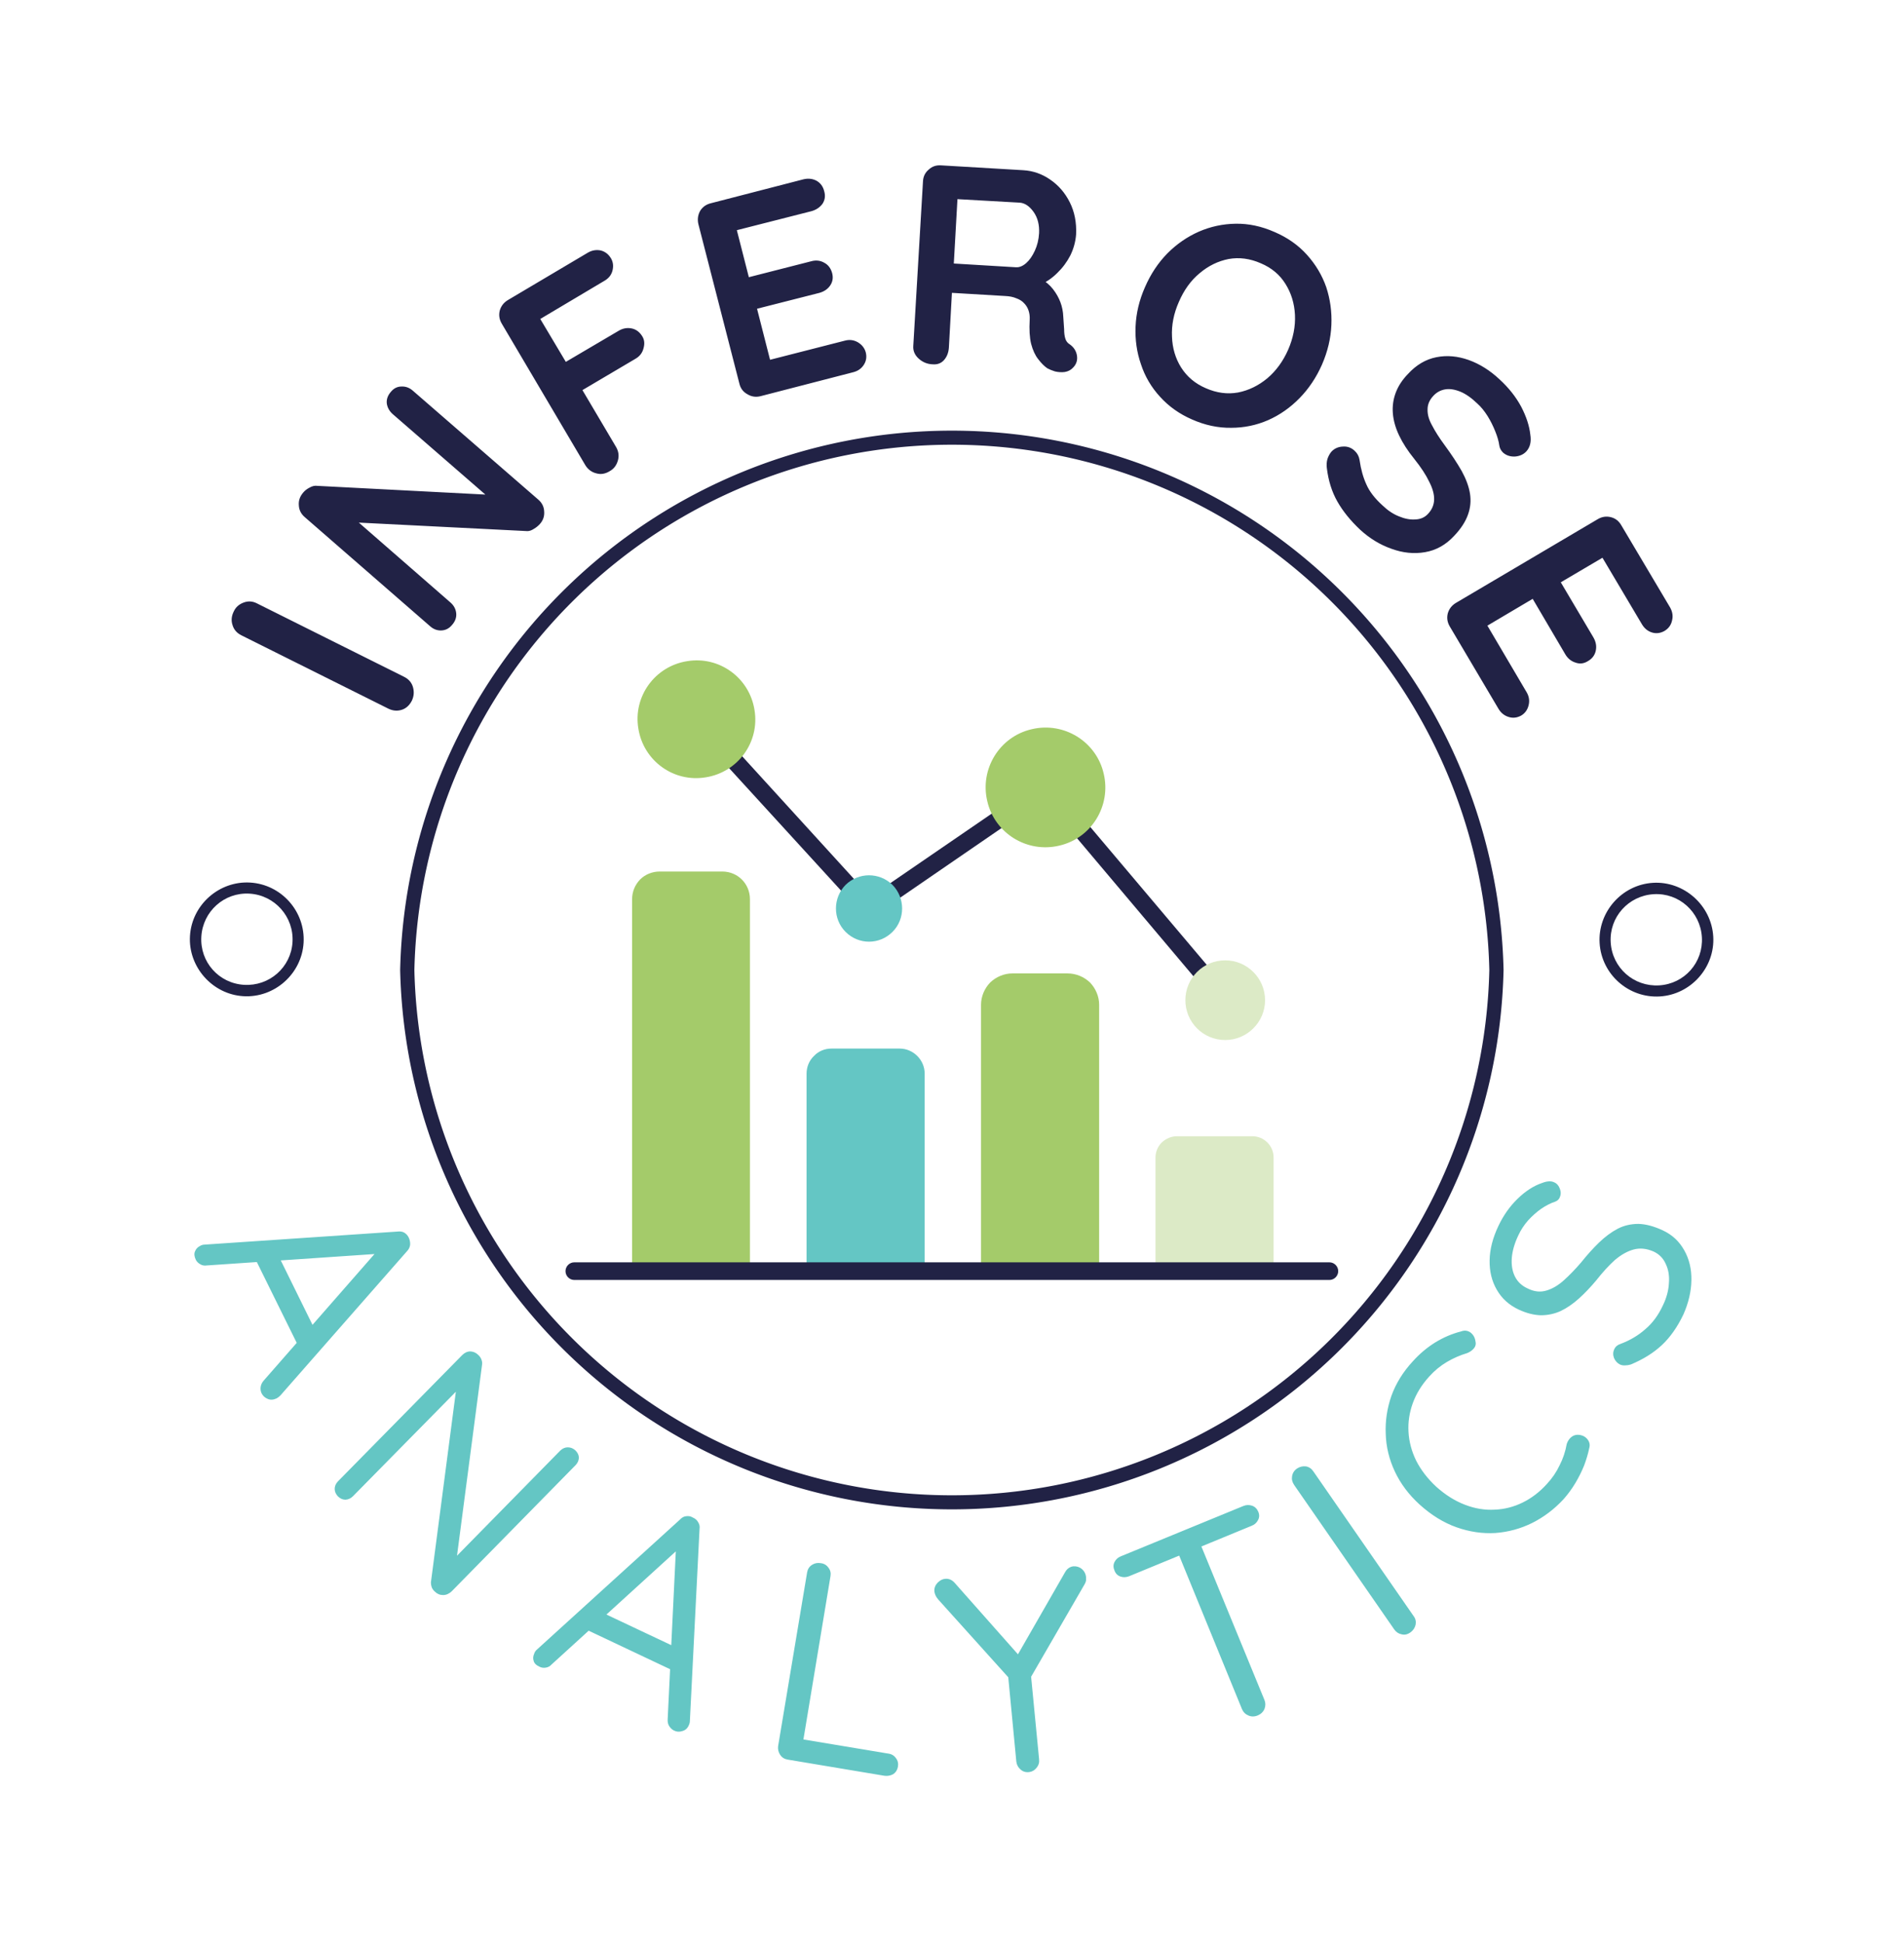 <svg xmlns="http://www.w3.org/2000/svg" version="1.1" xmlns:xlink="http://www.w3.org/1999/xlink" xmlns:svgjs="http://svgjs.dev/svgjs" viewBox="0 0 6.69 6.827"><g transform="matrix(1,0,0,1,1.987,2.32)"><g><path d=" M -0.567 0.058 Q -0.543 0.07 -0.536 0.094 Q -0.529 0.119 -0.54 0.142 Q -0.553 0.167 -0.576 0.174 Q -0.599 0.181 -0.622 0.17 L -1.139 -0.088 Q -1.163 -0.1 -1.17 -0.124 Q -1.178 -0.148 -1.165 -0.173 Q -1.155 -0.194 -1.131 -0.203 Q -1.107 -0.212 -1.084 -0.2 L -0.567 0.058 M -0.613 -0.944 Q -0.598 -0.962 -0.576 -0.962 Q -0.554 -0.963 -0.536 -0.947 L -0.096 -0.565 Q -0.076 -0.548 -0.075 -0.523 Q -0.073 -0.498 -0.09 -0.479 Q -0.099 -0.469 -0.111 -0.462 Q -0.123 -0.454 -0.134 -0.454 L -0.768 -0.486 L -0.763 -0.516 L -0.404 -0.203 Q -0.386 -0.187 -0.384 -0.165 Q -0.382 -0.143 -0.399 -0.124 Q -0.414 -0.106 -0.436 -0.105 Q -0.458 -0.104 -0.476 -0.12 L -0.916 -0.503 Q -0.936 -0.52 -0.937 -0.545 Q -0.939 -0.569 -0.922 -0.589 Q -0.913 -0.6 -0.899 -0.607 Q -0.885 -0.615 -0.872 -0.613 L -0.255 -0.581 L -0.257 -0.561 L -0.607 -0.865 Q -0.625 -0.881 -0.628 -0.903 Q -0.63 -0.925 -0.613 -0.944 M 0.156 -0.665 Q 0.132 -0.65 0.108 -0.657 Q 0.084 -0.663 0.07 -0.685 L -0.224 -1.183 Q -0.237 -1.205 -0.231 -1.229 Q -0.224 -1.253 -0.202 -1.266 L 0.078 -1.432 Q 0.1 -1.445 0.124 -1.44 Q 0.147 -1.434 0.16 -1.412 Q 0.171 -1.393 0.165 -1.369 Q 0.159 -1.346 0.136 -1.333 L -0.096 -1.195 L -0.095 -1.21 L 0.008 -1.037 L -0.005 -1.045 L 0.187 -1.158 Q 0.209 -1.171 0.233 -1.166 Q 0.256 -1.161 0.27 -1.138 Q 0.281 -1.12 0.274 -1.096 Q 0.268 -1.072 0.245 -1.059 L 0.052 -0.945 L 0.055 -0.957 L 0.178 -0.749 Q 0.191 -0.726 0.184 -0.702 Q 0.177 -0.677 0.156 -0.665 M 0.511 -1.606 L 0.836 -1.69 Q 0.861 -1.696 0.882 -1.685 Q 0.903 -1.673 0.909 -1.648 Q 0.916 -1.624 0.903 -1.604 Q 0.889 -1.585 0.864 -1.578 L 0.593 -1.509 L 0.598 -1.527 L 0.646 -1.339 L 0.636 -1.344 L 0.863 -1.402 Q 0.888 -1.409 0.909 -1.397 Q 0.93 -1.386 0.937 -1.36 Q 0.943 -1.336 0.93 -1.317 Q 0.917 -1.298 0.892 -1.291 L 0.668 -1.234 L 0.671 -1.243 L 0.721 -1.047 L 0.711 -1.054 L 0.981 -1.123 Q 1.006 -1.13 1.028 -1.117 Q 1.049 -1.104 1.055 -1.082 Q 1.061 -1.058 1.048 -1.038 Q 1.035 -1.018 1.01 -1.012 L 0.685 -0.928 Q 0.66 -0.922 0.639 -0.935 Q 0.617 -0.947 0.611 -0.972 L 0.467 -1.532 Q 0.461 -1.557 0.473 -1.579 Q 0.486 -1.6 0.511 -1.606 M 1.29 -1.04 Q 1.262 -1.041 1.241 -1.06 Q 1.22 -1.079 1.222 -1.105 L 1.256 -1.682 Q 1.257 -1.708 1.276 -1.724 Q 1.294 -1.741 1.32 -1.739 L 1.608 -1.722 Q 1.66 -1.719 1.703 -1.689 Q 1.747 -1.659 1.772 -1.609 Q 1.797 -1.559 1.794 -1.496 Q 1.791 -1.458 1.774 -1.423 Q 1.756 -1.388 1.728 -1.361 Q 1.7 -1.333 1.666 -1.319 L 1.668 -1.342 Q 1.696 -1.326 1.713 -1.304 Q 1.73 -1.282 1.739 -1.258 Q 1.748 -1.234 1.749 -1.207 Q 1.751 -1.182 1.752 -1.163 Q 1.752 -1.144 1.756 -1.131 Q 1.76 -1.117 1.772 -1.11 Q 1.793 -1.095 1.797 -1.071 Q 1.801 -1.046 1.783 -1.028 Q 1.772 -1.016 1.754 -1.013 Q 1.737 -1.011 1.72 -1.015 Q 1.704 -1.02 1.693 -1.026 Q 1.677 -1.037 1.661 -1.058 Q 1.645 -1.078 1.636 -1.112 Q 1.628 -1.145 1.631 -1.197 Q 1.632 -1.214 1.627 -1.229 Q 1.622 -1.244 1.611 -1.255 Q 1.601 -1.266 1.584 -1.272 Q 1.568 -1.279 1.545 -1.28 L 1.343 -1.292 L 1.359 -1.314 L 1.347 -1.098 Q 1.345 -1.072 1.33 -1.055 Q 1.315 -1.038 1.29 -1.04 M 1.35 -1.395 L 1.583 -1.381 Q 1.601 -1.38 1.619 -1.396 Q 1.636 -1.411 1.649 -1.439 Q 1.662 -1.467 1.664 -1.501 Q 1.666 -1.545 1.645 -1.575 Q 1.623 -1.606 1.596 -1.608 L 1.365 -1.621 L 1.379 -1.653 L 1.363 -1.37 L 1.35 -1.395 M 2.658 -1.039 Q 2.628 -0.971 2.579 -0.921 Q 2.53 -0.871 2.469 -0.844 Q 2.407 -0.817 2.339 -0.817 Q 2.27 -0.816 2.202 -0.846 Q 2.135 -0.875 2.089 -0.926 Q 2.043 -0.976 2.022 -1.04 Q 2 -1.103 2.003 -1.173 Q 2.006 -1.243 2.036 -1.311 Q 2.066 -1.38 2.115 -1.43 Q 2.164 -1.479 2.225 -1.506 Q 2.287 -1.533 2.355 -1.534 Q 2.423 -1.535 2.491 -1.505 Q 2.559 -1.476 2.605 -1.425 Q 2.651 -1.374 2.673 -1.311 Q 2.694 -1.247 2.691 -1.178 Q 2.688 -1.108 2.658 -1.039 M 2.539 -1.091 Q 2.566 -1.153 2.563 -1.214 Q 2.56 -1.274 2.53 -1.322 Q 2.5 -1.371 2.443 -1.395 Q 2.386 -1.42 2.33 -1.41 Q 2.274 -1.399 2.228 -1.36 Q 2.182 -1.322 2.155 -1.259 Q 2.128 -1.198 2.131 -1.137 Q 2.133 -1.077 2.163 -1.029 Q 2.194 -0.98 2.25 -0.956 Q 2.307 -0.931 2.363 -0.941 Q 2.419 -0.952 2.466 -0.991 Q 2.512 -1.03 2.539 -1.091 M 2.792 -0.459 Q 2.741 -0.507 2.712 -0.558 Q 2.683 -0.609 2.675 -0.676 Q 2.673 -0.692 2.677 -0.707 Q 2.682 -0.722 2.691 -0.733 Q 2.707 -0.75 2.731 -0.751 Q 2.755 -0.753 2.773 -0.736 Q 2.787 -0.723 2.79 -0.704 Q 2.797 -0.655 2.814 -0.618 Q 2.83 -0.581 2.871 -0.544 Q 2.898 -0.518 2.928 -0.506 Q 2.959 -0.493 2.986 -0.495 Q 3.013 -0.496 3.03 -0.514 Q 3.051 -0.536 3.052 -0.564 Q 3.053 -0.592 3.035 -0.627 Q 3.018 -0.663 2.982 -0.708 Q 2.948 -0.75 2.929 -0.79 Q 2.91 -0.83 2.907 -0.868 Q 2.904 -0.905 2.917 -0.94 Q 2.93 -0.975 2.96 -1.006 Q 3.004 -1.054 3.06 -1.065 Q 3.115 -1.076 3.174 -1.055 Q 3.232 -1.034 3.282 -0.987 Q 3.33 -0.943 3.358 -0.891 Q 3.385 -0.839 3.39 -0.793 Q 3.396 -0.756 3.376 -0.734 Q 3.361 -0.718 3.336 -0.716 Q 3.311 -0.715 3.294 -0.73 Q 3.283 -0.741 3.281 -0.755 Q 3.278 -0.777 3.267 -0.804 Q 3.256 -0.832 3.24 -0.858 Q 3.223 -0.885 3.204 -0.902 Q 3.173 -0.932 3.144 -0.944 Q 3.114 -0.956 3.091 -0.952 Q 3.067 -0.948 3.05 -0.93 Q 3.029 -0.908 3.029 -0.882 Q 3.028 -0.855 3.045 -0.825 Q 3.061 -0.794 3.089 -0.756 Q 3.125 -0.707 3.149 -0.665 Q 3.172 -0.623 3.178 -0.586 Q 3.184 -0.548 3.171 -0.512 Q 3.158 -0.475 3.123 -0.438 Q 3.079 -0.39 3.02 -0.38 Q 2.962 -0.37 2.902 -0.392 Q 2.842 -0.413 2.792 -0.459 M 3.71 -0.474 L 3.881 -0.186 Q 3.894 -0.163 3.888 -0.14 Q 3.883 -0.116 3.861 -0.103 Q 3.839 -0.091 3.817 -0.098 Q 3.795 -0.105 3.782 -0.127 L 3.639 -0.368 L 3.658 -0.369 L 3.49 -0.27 L 3.493 -0.281 L 3.612 -0.08 Q 3.625 -0.057 3.62 -0.034 Q 3.615 -0.01 3.592 0.003 Q 3.571 0.016 3.549 0.008 Q 3.526 0.001 3.513 -0.021 L 3.396 -0.22 L 3.405 -0.22 L 3.231 -0.117 L 3.235 -0.129 L 3.377 0.112 Q 3.39 0.134 3.384 0.158 Q 3.378 0.182 3.358 0.194 Q 3.336 0.206 3.314 0.199 Q 3.291 0.192 3.278 0.17 L 3.107 -0.119 Q 3.094 -0.141 3.1 -0.165 Q 3.107 -0.189 3.129 -0.202 L 3.627 -0.496 Q 3.649 -0.509 3.673 -0.503 Q 3.697 -0.497 3.71 -0.474" fill="#212245" fill-rule="nonzero"></path></g><g><path d=" M -0.643 2.084 L -1.26 2.126 Q -1.273 2.128 -1.283 2.122 Q -1.294 2.116 -1.299 2.106 Q -1.307 2.089 -1.302 2.077 Q -1.297 2.064 -1.285 2.058 Q -1.279 2.054 -1.271 2.053 L -0.591 2.007 Q -0.576 2.005 -0.566 2.011 Q -0.555 2.018 -0.55 2.03 Q -0.545 2.042 -0.546 2.054 Q -0.548 2.067 -0.557 2.076 L -1.002 2.583 Q -1.008 2.589 -1.015 2.593 Q -1.032 2.601 -1.046 2.595 Q -1.061 2.589 -1.068 2.575 Q -1.073 2.564 -1.071 2.552 Q -1.069 2.54 -1.06 2.53 L -0.652 2.064 L -0.643 2.084 M -1.092 2.099 L -1.007 2.095 L -0.876 2.361 L -0.939 2.409 L -1.092 2.099 M 0.035 2.776 Q 0.047 2.788 0.047 2.802 Q 0.046 2.817 0.035 2.828 L -0.4 3.271 Q -0.414 3.284 -0.43 3.284 Q -0.447 3.284 -0.459 3.272 Q -0.466 3.266 -0.47 3.257 Q -0.473 3.248 -0.473 3.24 L -0.381 2.537 L -0.358 2.542 L -0.747 2.937 Q -0.758 2.948 -0.773 2.949 Q -0.788 2.949 -0.8 2.937 Q -0.811 2.925 -0.811 2.911 Q -0.811 2.897 -0.8 2.885 L -0.363 2.441 Q -0.35 2.428 -0.334 2.428 Q -0.318 2.429 -0.307 2.44 Q -0.3 2.446 -0.296 2.455 Q -0.292 2.465 -0.293 2.473 L -0.384 3.167 L -0.404 3.169 L -0.018 2.776 Q -0.006 2.765 0.008 2.765 Q 0.023 2.765 0.035 2.776 M 0.409 3.111 L -0.049 3.528 Q -0.057 3.537 -0.069 3.539 Q -0.081 3.541 -0.091 3.536 Q -0.109 3.528 -0.112 3.515 Q -0.116 3.503 -0.11 3.49 Q -0.108 3.483 -0.102 3.477 L 0.402 3.019 Q 0.412 3.008 0.424 3.007 Q 0.437 3.005 0.448 3.012 Q 0.46 3.017 0.466 3.028 Q 0.473 3.039 0.471 3.051 L 0.437 3.726 Q 0.437 3.734 0.433 3.742 Q 0.426 3.758 0.41 3.762 Q 0.395 3.767 0.381 3.76 Q 0.371 3.755 0.364 3.744 Q 0.358 3.734 0.359 3.72 L 0.389 3.101 L 0.409 3.111 M 0.066 3.402 L 0.13 3.346 L 0.399 3.473 L 0.379 3.55 L 0.066 3.402 M 1.134 3.841 Q 1.151 3.843 1.161 3.857 Q 1.171 3.87 1.168 3.887 Q 1.165 3.904 1.152 3.913 Q 1.138 3.921 1.121 3.919 L 0.78 3.862 Q 0.763 3.859 0.754 3.845 Q 0.745 3.831 0.747 3.815 L 0.849 3.204 Q 0.852 3.187 0.866 3.178 Q 0.88 3.169 0.897 3.172 Q 0.914 3.174 0.924 3.188 Q 0.934 3.201 0.931 3.218 L 0.833 3.809 L 0.816 3.788 L 1.134 3.841 M 1.785 3.183 Q 1.802 3.182 1.815 3.193 Q 1.827 3.204 1.829 3.22 Q 1.829 3.226 1.829 3.233 Q 1.828 3.239 1.824 3.246 L 1.625 3.59 L 1.633 3.54 L 1.664 3.861 Q 1.666 3.878 1.655 3.891 Q 1.645 3.904 1.629 3.906 Q 1.611 3.908 1.599 3.897 Q 1.586 3.886 1.584 3.869 L 1.554 3.555 L 1.563 3.581 L 1.31 3.3 Q 1.303 3.292 1.3 3.285 Q 1.297 3.278 1.296 3.271 Q 1.295 3.254 1.307 3.241 Q 1.32 3.228 1.334 3.227 Q 1.354 3.225 1.369 3.243 L 1.602 3.506 L 1.583 3.504 L 1.754 3.206 Q 1.765 3.185 1.785 3.183 M 2.432 3.707 Q 2.415 3.714 2.399 3.707 Q 2.384 3.701 2.377 3.685 L 2.143 3.113 L 2.221 3.081 L 2.456 3.653 Q 2.462 3.668 2.456 3.684 Q 2.449 3.7 2.432 3.707 M 1.98 3.218 Q 1.964 3.224 1.95 3.219 Q 1.935 3.214 1.929 3.198 Q 1.922 3.182 1.929 3.168 Q 1.936 3.154 1.951 3.148 L 2.382 2.971 Q 2.397 2.965 2.412 2.97 Q 2.427 2.975 2.434 2.991 Q 2.441 3.007 2.433 3.021 Q 2.426 3.035 2.41 3.041 L 1.98 3.218 M 2.98 3.358 Q 2.99 3.371 2.987 3.388 Q 2.983 3.405 2.969 3.415 Q 2.954 3.426 2.938 3.422 Q 2.922 3.419 2.912 3.405 L 2.56 2.897 Q 2.55 2.882 2.553 2.866 Q 2.556 2.849 2.571 2.839 Q 2.585 2.83 2.602 2.832 Q 2.618 2.835 2.628 2.85 L 2.98 3.358 M 3.146 2.358 Q 3.164 2.351 3.179 2.361 Q 3.194 2.372 3.197 2.391 Q 3.201 2.406 3.192 2.417 Q 3.183 2.428 3.168 2.434 Q 3.131 2.445 3.097 2.465 Q 3.063 2.485 3.035 2.516 Q 2.995 2.56 2.977 2.61 Q 2.959 2.66 2.962 2.711 Q 2.965 2.763 2.989 2.812 Q 3.014 2.861 3.059 2.903 Q 3.108 2.947 3.161 2.967 Q 3.213 2.987 3.265 2.984 Q 3.316 2.982 3.363 2.959 Q 3.41 2.936 3.448 2.894 Q 3.476 2.864 3.493 2.828 Q 3.511 2.793 3.518 2.753 Q 3.523 2.738 3.534 2.729 Q 3.545 2.72 3.56 2.721 Q 3.58 2.723 3.591 2.737 Q 3.602 2.751 3.597 2.768 Q 3.591 2.797 3.579 2.829 Q 3.566 2.861 3.548 2.891 Q 3.53 2.921 3.507 2.947 Q 3.458 3 3.396 3.031 Q 3.335 3.061 3.267 3.066 Q 3.199 3.07 3.131 3.046 Q 3.063 3.022 3.001 2.966 Q 2.944 2.914 2.914 2.85 Q 2.884 2.786 2.882 2.718 Q 2.879 2.65 2.902 2.584 Q 2.926 2.518 2.977 2.463 Q 3.012 2.424 3.055 2.397 Q 3.099 2.37 3.146 2.358 M 3.928 2.298 Q 3.896 2.365 3.852 2.406 Q 3.808 2.447 3.743 2.474 Q 3.733 2.477 3.724 2.477 Q 3.714 2.478 3.705 2.474 Q 3.691 2.467 3.684 2.451 Q 3.678 2.435 3.685 2.42 Q 3.691 2.407 3.706 2.402 Q 3.757 2.383 3.794 2.35 Q 3.832 2.318 3.856 2.266 Q 3.875 2.227 3.877 2.188 Q 3.88 2.15 3.866 2.121 Q 3.853 2.091 3.823 2.077 Q 3.786 2.061 3.753 2.07 Q 3.72 2.079 3.687 2.107 Q 3.655 2.136 3.622 2.178 Q 3.592 2.214 3.561 2.242 Q 3.53 2.27 3.497 2.286 Q 3.464 2.301 3.427 2.301 Q 3.39 2.3 3.349 2.281 Q 3.298 2.257 3.272 2.211 Q 3.246 2.166 3.247 2.108 Q 3.248 2.05 3.278 1.987 Q 3.304 1.932 3.345 1.892 Q 3.387 1.851 3.432 1.836 Q 3.458 1.826 3.474 1.834 Q 3.488 1.84 3.494 1.857 Q 3.5 1.873 3.493 1.888 Q 3.488 1.898 3.477 1.902 Q 3.453 1.91 3.428 1.927 Q 3.404 1.944 3.382 1.968 Q 3.361 1.992 3.348 2.02 Q 3.328 2.062 3.325 2.099 Q 3.322 2.137 3.336 2.165 Q 3.35 2.193 3.381 2.207 Q 3.415 2.224 3.447 2.214 Q 3.478 2.205 3.508 2.178 Q 3.538 2.151 3.568 2.116 Q 3.6 2.076 3.631 2.046 Q 3.663 2.015 3.697 1.997 Q 3.73 1.98 3.77 1.98 Q 3.809 1.981 3.856 2.003 Q 3.905 2.026 3.931 2.073 Q 3.957 2.119 3.956 2.178 Q 3.955 2.237 3.928 2.298" fill="#64c6c4" fill-rule="nonzero"></path></g><g clip-path="url(#SvgjsClipPath1003)"><g clip-path="url(#SvgjsClipPath10017afda501-a235-416d-bb3f-09339f0f9e85)"><path d=" M 2.488 2.149 L 2.073 2.149 L 2.073 2.149 L 2.073 1.747 C 2.073 1.727 2.081 1.708 2.095 1.694 C 2.11 1.68 2.129 1.672 2.149 1.672 L 2.413 1.672 C 2.454 1.672 2.488 1.705 2.488 1.747 L 2.488 2.149 L 2.488 2.149 Z" fill="#dceac6" transform="matrix(1,0,0,1,0,0)" fill-rule="nonzero"></path></g><g clip-path="url(#SvgjsClipPath10017afda501-a235-416d-bb3f-09339f0f9e85)"><path d=" M 1.262 2.149 L 0.847 2.149 L 0.847 2.149 L 0.847 1.452 C 0.847 1.429 0.856 1.406 0.873 1.39 C 0.889 1.373 0.911 1.364 0.935 1.364 L 1.174 1.364 C 1.222 1.364 1.262 1.404 1.262 1.452 L 1.262 2.149 L 1.262 2.149 Z" fill="#64c6c4" transform="matrix(1,0,0,1,0,0)" fill-rule="nonzero"></path></g><g clip-path="url(#SvgjsClipPath10017afda501-a235-416d-bb3f-09339f0f9e85)"><path d=" M 0.648 2.149 L 0.234 2.149 L 0.234 2.149 L 0.234 0.839 C 0.234 0.813 0.244 0.789 0.262 0.77 C 0.28 0.752 0.305 0.742 0.331 0.742 L 0.551 0.742 C 0.605 0.742 0.648 0.785 0.648 0.839 L 0.648 2.149 L 0.648 2.149 Z" fill="#a4cb6a" transform="matrix(1,0,0,1,0,0)" fill-rule="nonzero"></path></g><g clip-path="url(#SvgjsClipPath10017afda501-a235-416d-bb3f-09339f0f9e85)"><path d=" M 1.875 2.149 L 1.46 2.149 L 1.46 2.149 L 1.46 1.21 C 1.46 1.181 1.472 1.153 1.492 1.132 C 1.513 1.112 1.541 1.1 1.57 1.1 L 1.764 1.1 C 1.794 1.1 1.822 1.112 1.843 1.132 C 1.863 1.153 1.875 1.181 1.875 1.21 L 1.875 2.149 L 1.875 2.149 Z" fill="#a4cb6a" transform="matrix(1,0,0,1,0,0)" fill-rule="nonzero"></path></g><g clip-path="url(#SvgjsClipPath10017afda501-a235-416d-bb3f-09339f0f9e85)"><path d=" M 2.684 2.177 L 0.031 2.177 C 0.014 2.177 3.8889846439205305e-18 2.163 0 2.146 C 0 2.129 0.014 2.115 0.031 2.115 L 2.684 2.115 C 2.701 2.115 2.715 2.129 2.715 2.146 C 2.715 2.163 2.701 2.177 2.684 2.177 Z" fill="#212245" transform="matrix(1,0,0,1,0,0)" fill-rule="nonzero"></path></g><g clip-path="url(#SvgjsClipPath10017afda501-a235-416d-bb3f-09339f0f9e85)"><path d=" M 2.294 1.214 L 1.681 0.487 L 1.084 0.897 C 1.071 0.906 1.054 0.904 1.044 0.892 L 0.437 0.228 L 0.483 0.186 L 1.071 0.831 L 1.669 0.421 C 1.682 0.412 1.7 0.415 1.71 0.427 L 2.341 1.174 Z" fill="#212245" transform="matrix(1,0,0,1,0,0)" fill-rule="nonzero"></path></g><g clip-path="url(#SvgjsClipPath10017afda501-a235-416d-bb3f-09339f0f9e85)"><path d=" M 2.458 1.194 C 2.458 1.271 2.395 1.334 2.318 1.334 C 2.24 1.334 2.178 1.271 2.178 1.194 C 2.178 1.117 2.24 1.054 2.318 1.054 C 2.395 1.054 2.458 1.117 2.458 1.194 Z" fill="#dceac6" transform="matrix(1,0,0,1,0,0)" fill-rule="nonzero"></path></g><g clip-path="url(#SvgjsClipPath10017afda501-a235-416d-bb3f-09339f0f9e85)"><path d=" M 0.664 0.174 C 0.683 0.287 0.606 0.393 0.493 0.411 C 0.38 0.43 0.274 0.353 0.256 0.24 C 0.237 0.127 0.314 0.021 0.427 0.003 C 0.54 -0.016 0.646 0.061 0.664 0.174 Z" fill="#a4cb6a" transform="matrix(1,0,0,1,0,0)" fill-rule="nonzero"></path></g><g clip-path="url(#SvgjsClipPath10017afda501-a235-416d-bb3f-09339f0f9e85)"><path d=" M 1.149 0.789 C 1.194 0.835 1.194 0.909 1.149 0.954 C 1.103 1 1.03 1 0.984 0.954 C 0.939 0.909 0.939 0.835 0.984 0.789 C 1.03 0.744 1.103 0.744 1.149 0.789 Z" fill="#64c6c4" transform="matrix(1,0,0,1,0,0)" fill-rule="nonzero"></path></g><g clip-path="url(#SvgjsClipPath10017afda501-a235-416d-bb3f-09339f0f9e85)"><path d=" M 1.891 0.398 C 1.918 0.511 1.848 0.625 1.735 0.651 C 1.622 0.678 1.508 0.608 1.482 0.495 C 1.455 0.382 1.525 0.268 1.638 0.242 C 1.751 0.215 1.865 0.285 1.891 0.398 Z" fill="#a4cb6a" transform="matrix(1,0,0,1,0,0)" fill-rule="nonzero"></path></g></g><g><path d=" M -0.581 1.088 A 1.939 1.939 0 0 1 3.296 1.088 A 1.939 1.939 0 0 1 -0.581 1.088 Z M -0.531 1.088 A 1.889 1.889 0 0 0 3.246 1.088 A 1.889 1.889 0 0 0 -0.531 1.088 Z" fill="#212245" fill-rule="nonzero"></path></g><g transform="matrix(0.06,-0.998,0.998,0.06,-2.028,-0.192)"><g clip-path="url(#SvgjsClipPath1004)"><path d=" M -1.116 1.177 C -1.006 1.177 -0.916 1.087 -0.916 0.977 C -0.916 0.868 -1.006 0.777 -1.116 0.777 C -1.225 0.777 -1.316 0.868 -1.316 0.977 C -1.316 1.087 -1.225 1.177 -1.116 1.177 Z M -1.116 1.138 C -1.205 1.138 -1.276 1.066 -1.276 0.977 C -1.276 0.888 -1.205 0.817 -1.116 0.817 C -1.027 0.817 -0.955 0.888 -0.955 0.977 C -0.955 1.066 -1.027 1.138 -1.116 1.138 Z" fill="#212245" transform="matrix(1,0,0,1,0,0)" fill-rule="nonzero"></path></g></g><g transform="matrix(-0.06,-0.998,-0.998,0.06,5.038,4.746)"><g clip-path="url(#SvgjsClipPath1005)"><path d=" M 3.831 1.177 C 3.94 1.177 4.031 1.087 4.031 0.977 C 4.031 0.868 3.94 0.777 3.83 0.777 C 3.721 0.777 3.631 0.868 3.631 0.977 C 3.631 1.087 3.721 1.177 3.831 1.177 Z M 3.831 1.138 C 3.741 1.138 3.67 1.066 3.67 0.977 C 3.67 0.888 3.741 0.817 3.83 0.817 C 3.919 0.817 3.991 0.888 3.991 0.977 C 3.991 1.066 3.92 1.138 3.831 1.138 Z" fill="#212245" transform="matrix(1,0,0,1,0,0)" fill-rule="nonzero"></path></g></g></g><defs><clipPath id="SvgjsClipPath1003"><path d=" M 0 0 h 2.715 v 2.177 h -2.715 Z"></path></clipPath><clipPath id="SvgjsClipPath10017afda501-a235-416d-bb3f-09339f0f9e85"><path d=" M 0 0 L 2.715 0 L 2.715 2.177 L 0 2.177 Z"></path></clipPath><clipPath id="SvgjsClipPath1004"><path d=" M -1.424 0.661 h 0.617 v 0.639 h -0.617 Z"></path></clipPath><clipPath id="SvgjsClipPath1005"><path d=" M 3.522 0.661 h 0.617 v 0.639 h -0.617 Z"></path></clipPath></defs></svg>